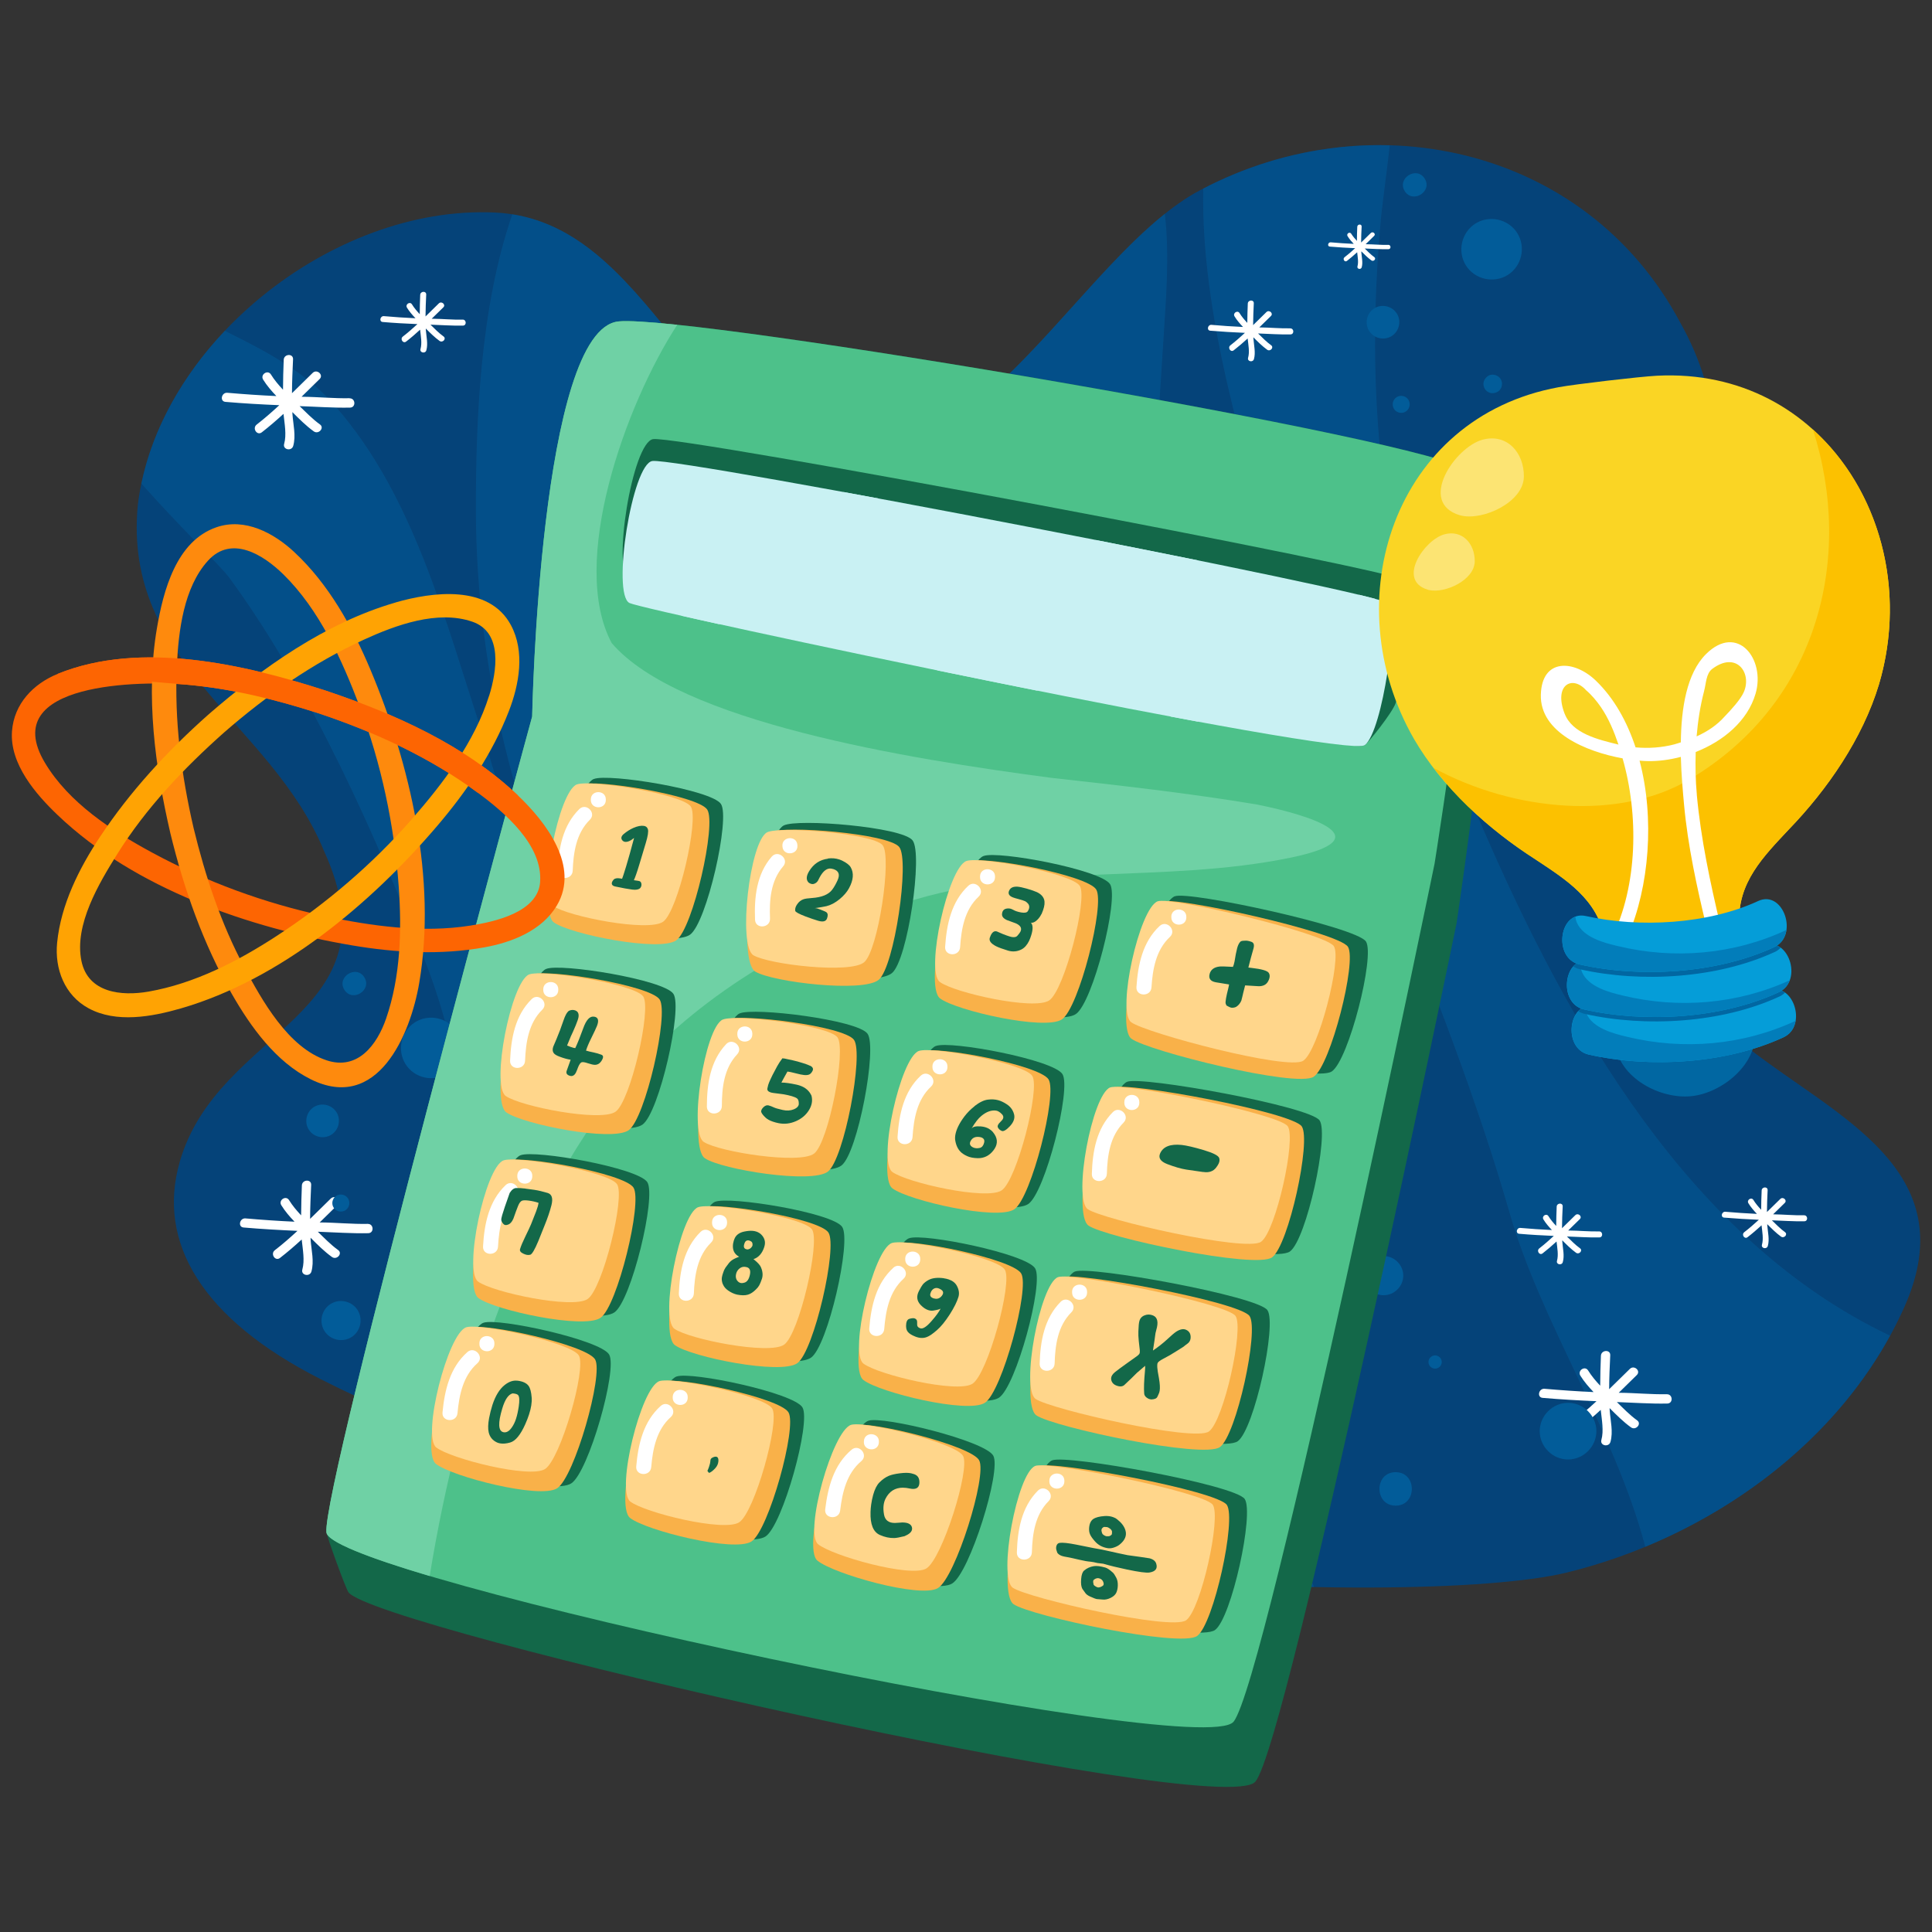 <?xml version="1.0" encoding="UTF-8"?><svg xmlns="http://www.w3.org/2000/svg" viewBox="0 0 512 512"><rect x="0" y="0" width="512" height="512" fill="#333333" stroke="none"/><g isolation="isolate"><g id="OBJECTS"><path d="M47.59,308.03c10.29-36.03,58.4-38.26,38.26-82.56-14.1-34.24-53.36-49.34-49.33-91.62,5.04-42.29,51.35-79.54,94.64-77.53,42.29,2.01,51.35,63.43,93.64,64.44,37.26,1.01,62.43-52.36,91.62-69.47,45.31-25.17,103.7-13.09,128.88,34.23,22.15,39.27,0,78.54-8.05,118.81-7.05,29.2,2.01,54.37,26.18,73.5,23.16,18.12,57.4,32.22,41.28,68.46-16.11,36.25-52.36,61.42-89.61,70.48-39.23,9.54-218.98,5.16-330.25-51.34-31.41-15.95-43.29-36.25-37.25-57.4Z" fill="#054379" stroke-width="0"/><g opacity=".5"><path d="M128.13,195.26c-10.07-30.21-18.12-63.44-39.26-87.6-7.54-8.86-18.39-14.61-29.3-19.98-11,11.64-19.01,25.64-22.09,40.47,9.97,11.26,20.4,21.22,23.2,24.82,22.15,30.2,39.27,69.47,52.36,102.7,13.09,34.23,13.09,70.48,12.08,106.72-.34,7.07-.48,13.77-.32,20.2,19.68,7.18,40.5,13.15,61.61,18.07-3.52-11.91-6.69-23.85-9.95-35.25-15.1-57.39-31.21-113.78-48.33-170.16Z" fill="#025c99" stroke-width="0"/><path d="M392.93,219.42c-23.15-53.36-32.22-100.69-27.18-159.08.34-5.09,1.6-13.05,2.53-21.83-16.66-.48-33.75,3.32-49.4,11.47-.7,33.32,11.11,70.78,18.68,96.95,17.11,59.4,45.3,114.78,62.42,174.19,8.2,29.05,27.95,58.11,36.05,88.79,26.71-11.06,50.88-30.39,64.85-55.94-53.03-25.12-85.37-82.44-107.95-134.54Z" fill="#025c99" stroke-width="0"/><path d="M306.34,233.52c-5.04-49.33-1-95.65,2.01-143.98.55-9.32,1.68-21.63.33-32.87-19.79,15.81-38.34,45.08-60.97,57.86,13.84,32.59,36.36,65.42,26.42,95.83-9.06,24.16-36.25,27.18-54.37,11.07-26.18-24.17-23.16-58.4-23.16-90.62,0-4.7.31-12.2.6-21.18-20.61-17.12-33.49-48.4-61.42-52.83-8.63,24.9-9.66,55.06-9.66,78.04,0,45.31,12.09,89.61,33.22,130.89,24.17,44.3,57.4,83.57,86.59,124.85,2.81,4.21,8.83,12.81,15.71,23.45,31.47,4.02,61.31,6.02,86.57,6.54-9.31-21.14-15.63-45.1-20.73-64.22-11.07-40.28-16.11-81.55-21.15-122.84Z" fill="#025c99" stroke-width="0"/></g><path d="M97.48,324.34c-4.16.09-8.36-.35-12.52-.38-.08,0-.16,0-.24,0,1.61-1.58,3.21-3.15,4.79-4.7,1.14-1.11-.71-2.74-1.85-1.63-1.82,1.77-3.64,3.58-5.48,5.38.01-3.01.15-6.02.28-9,.08-1.59-2.38-1.45-2.46.12-.12,2.65-.17,5.3-.2,7.95-1.19-1.26-2.3-2.59-3.2-4.04-.84-1.35-2.89.01-2.05,1.36.97,1.57,2.19,3,3.5,4.36-4.34-.19-8.7-.5-12.98-.87-1.57-.14-2.1,2.27-.52,2.41,4.73.41,9.51.68,14.28.89-1.95,1.8-3.93,3.54-6,5.13-1.25.97.11,3.03,1.37,2.05,1.97-1.53,3.88-3.17,5.75-4.89.28,2.65.85,5.54.17,7.96-.43,1.53,1.98,2.04,2.41.52.75-2.66,0-5.61-.21-8.3-.01-.22-.01-.44-.02-.65,1.79,1.8,3.63,3.64,5.66,5.1,1.28.92,2.93-.92,1.64-1.84-1.94-1.39-3.66-3.18-5.38-4.85,4.43.15,8.96.49,13.38.39,1.59-.04,1.46-2.5-.12-2.46Z" fill="#fff" stroke-width="0"/><path d="M441.74,369.48c-4.16.09-8.36-.35-12.52-.38-.08,0-.16,0-.24,0,1.61-1.57,3.21-3.15,4.79-4.7,1.14-1.11-.71-2.74-1.84-1.63-1.82,1.76-3.64,3.58-5.49,5.38.01-3.01.15-6.02.29-8.99.08-1.59-2.39-1.45-2.47.12-.12,2.65-.17,5.3-.19,7.95-1.19-1.27-2.31-2.6-3.2-4.04-.84-1.35-2.89.01-2.06,1.37.97,1.56,2.2,2.99,3.5,4.35-4.34-.19-8.7-.5-12.98-.87-1.56-.14-2.1,2.27-.52,2.41,4.73.41,9.51.68,14.28.88-1.95,1.8-3.94,3.54-6,5.14-1.25.97.11,3.03,1.37,2.05,1.97-1.53,3.88-3.17,5.75-4.89.28,2.65.85,5.54.17,7.96-.43,1.54,1.97,2.04,2.41.52.75-2.66,0-5.61-.2-8.3-.01-.21-.01-.44-.03-.65,1.79,1.79,3.63,3.64,5.66,5.1,1.28.92,2.93-.92,1.64-1.85-1.94-1.39-3.66-3.18-5.37-4.85,4.43.15,8.95.49,13.38.39,1.59-.04,1.46-2.5-.13-2.46Z" fill="#fff" stroke-width="0"/><path d="M341.93,87.01c-2.68.06-5.38-.22-8.06-.24-.05,0-.1,0-.15,0,1.04-1.01,2.06-2.03,3.09-3.02.73-.71-.46-1.76-1.19-1.05-1.17,1.14-2.34,2.31-3.53,3.46,0-1.93.1-3.88.18-5.79.05-1.02-1.54-.94-1.59.08-.08,1.71-.11,3.41-.13,5.12-.77-.82-1.49-1.67-2.06-2.6-.54-.87-1.86.01-1.32.88.62,1.01,1.41,1.93,2.25,2.8-2.8-.12-5.6-.32-8.36-.56-1-.09-1.35,1.47-.33,1.55,3.04.26,6.12.44,9.19.57-1.26,1.16-2.53,2.28-3.86,3.31-.8.62.07,1.95.88,1.32,1.27-.98,2.5-2.04,3.7-3.14.19,1.71.56,3.57.12,5.12-.28.99,1.27,1.31,1.55.34.48-1.71,0-3.61-.13-5.35,0-.14,0-.28-.02-.42,1.15,1.16,2.34,2.34,3.65,3.29.82.59,1.88-.59,1.05-1.19-1.25-.89-2.36-2.05-3.46-3.12,2.85.1,5.76.32,8.61.25,1.02-.02.95-1.61-.08-1.59Z" fill="#fff" stroke-width="0"/><path d="M367.91,64.9c-1.96.04-3.93-.16-5.89-.18h-.11c.75-.74,1.51-1.48,2.25-2.21.54-.52-.34-1.29-.87-.77-.85.83-1.71,1.68-2.58,2.53,0-1.41.07-2.83.14-4.23.03-.75-1.12-.69-1.16.06-.06,1.25-.09,2.49-.09,3.74-.56-.6-1.09-1.22-1.51-1.9-.4-.64-1.36,0-.97.64.45.74,1.03,1.41,1.64,2.05-2.04-.09-4.09-.23-6.1-.41-.74-.07-.99,1.07-.24,1.13,2.23.2,4.47.32,6.71.42-.91.85-1.85,1.66-2.82,2.41-.58.45.05,1.42.64.97.93-.72,1.82-1.49,2.71-2.3.13,1.25.4,2.6.08,3.74-.2.72.93.96,1.13.24.35-1.25,0-2.64-.1-3.91,0-.1,0-.21,0-.31.84.84,1.7,1.71,2.66,2.4.6.43,1.38-.43.77-.87-.91-.65-1.72-1.49-2.53-2.28,2.08.07,4.21.23,6.29.18.75-.01.69-1.18-.06-1.16Z" fill="#fff" stroke-width="0"/><path d="M478.1,322.06c-2.67.06-5.38-.22-8.06-.25-.05,0-.1,0-.15,0,1.03-1.01,2.06-2.03,3.09-3.02.73-.72-.46-1.77-1.19-1.05-1.16,1.13-2.34,2.31-3.53,3.46,0-1.93.1-3.88.18-5.79.05-1.03-1.54-.93-1.58.07-.08,1.71-.12,3.41-.13,5.12-.77-.81-1.49-1.67-2.06-2.6-.54-.87-1.86,0-1.32.88.62,1.01,1.41,1.93,2.25,2.81-2.8-.13-5.6-.32-8.35-.56-1.01-.09-1.36,1.47-.33,1.55,3.04.26,6.12.43,9.19.57-1.26,1.16-2.54,2.27-3.87,3.3-.8.62.07,1.95.88,1.32,1.27-.98,2.5-2.04,3.71-3.15.18,1.71.55,3.57.11,5.13-.28.99,1.27,1.32,1.55.34.49-1.71,0-3.61-.13-5.35,0-.14,0-.28-.02-.42,1.15,1.15,2.34,2.35,3.64,3.29.83.59,1.89-.59,1.05-1.19-1.25-.9-2.35-2.05-3.46-3.12,2.85.09,5.76.31,8.61.25,1.02-.02.94-1.61-.08-1.58Z" fill="#fff" stroke-width="0"/><path d="M122.61,84.71c-2.67.06-5.38-.22-8.06-.24-.05,0-.1,0-.15,0,1.04-1.01,2.07-2.03,3.09-3.02.73-.71-.46-1.76-1.19-1.05-1.17,1.13-2.35,2.3-3.53,3.46,0-1.94.1-3.88.18-5.79.05-1.03-1.54-.94-1.59.07-.08,1.71-.11,3.41-.12,5.12-.77-.82-1.49-1.67-2.06-2.6-.54-.87-1.86,0-1.32.88.62,1.01,1.41,1.93,2.25,2.8-2.8-.12-5.6-.32-8.36-.56-1.01-.09-1.35,1.47-.33,1.55,3.05.27,6.12.43,9.2.56-1.26,1.16-2.53,2.28-3.87,3.31-.8.63.07,1.95.88,1.32,1.27-.98,2.5-2.04,3.7-3.15.19,1.71.55,3.57.11,5.12-.28.99,1.28,1.32,1.55.34.48-1.72,0-3.61-.13-5.35,0-.14,0-.28-.02-.42,1.15,1.16,2.34,2.34,3.65,3.29.83.59,1.89-.59,1.05-1.19-1.24-.89-2.36-2.04-3.46-3.12,2.85.09,5.76.31,8.61.25,1.02-.02.94-1.61-.08-1.59Z" fill="#fff" stroke-width="0"/><path d="M423.8,326.34c-2.67.06-5.38-.22-8.07-.24-.05,0-.1,0-.15,0,1.03-1.01,2.07-2.03,3.09-3.02.74-.72-.45-1.76-1.19-1.05-1.17,1.13-2.34,2.3-3.53,3.46,0-1.93.09-3.88.18-5.79.04-1.03-1.54-.94-1.59.07-.08,1.7-.11,3.41-.13,5.12-.77-.82-1.48-1.67-2.06-2.6-.54-.87-1.86,0-1.32.88.62,1.01,1.41,1.93,2.25,2.8-2.8-.12-5.6-.32-8.36-.56-1.01-.09-1.35,1.46-.33,1.55,3.05.27,6.12.43,9.19.57-1.25,1.16-2.53,2.28-3.86,3.31-.8.62.07,1.96.88,1.32,1.27-.99,2.5-2.04,3.7-3.15.19,1.71.55,3.57.12,5.12-.28.99,1.27,1.32,1.54.34.49-1.72,0-3.61-.13-5.35,0-.14,0-.28-.01-.42,1.15,1.16,2.34,2.34,3.64,3.29.83.59,1.89-.59,1.05-1.19-1.25-.9-2.36-2.05-3.46-3.12,2.85.09,5.77.31,8.61.25,1.02-.02.95-1.61-.08-1.59Z" fill="#fff" stroke-width="0"/><path d="M92.67,105.53c-4.16.09-8.35-.35-12.52-.38-.08,0-.15,0-.24,0,1.61-1.57,3.21-3.15,4.79-4.7,1.14-1.11-.71-2.74-1.84-1.63-1.82,1.76-3.64,3.58-5.48,5.38,0-3.01.15-6.02.28-8.99.07-1.59-2.39-1.45-2.47.12-.12,2.65-.17,5.29-.19,7.95-1.19-1.27-2.31-2.6-3.2-4.04-.84-1.35-2.9.01-2.06,1.37.97,1.56,2.2,2.99,3.5,4.35-4.34-.19-8.7-.5-12.98-.87-1.56-.14-2.1,2.27-.52,2.41,4.73.41,9.51.68,14.28.88-1.95,1.8-3.94,3.54-6,5.14-1.25.97.1,3.03,1.36,2.05,1.97-1.53,3.88-3.18,5.75-4.89.28,2.65.85,5.54.17,7.96-.43,1.53,1.98,2.04,2.41.52.75-2.66,0-5.61-.2-8.3-.01-.21-.01-.44-.03-.65,1.79,1.79,3.63,3.64,5.66,5.1,1.28.92,2.94-.92,1.64-1.84-1.94-1.39-3.66-3.18-5.38-4.84,4.43.14,8.95.49,13.37.39,1.6-.03,1.47-2.5-.12-2.46Z" fill="#fff" stroke-width="0"/><path d="M292.9,385.37c-4.03,0-4.03,6.24,0,6.24s4.03-6.24,0-6.24Z" fill="#025c99" stroke-width="0"/><path d="M318.18,388.64c-4.39,0-8.05,3.66-8.05,8.05s3.66,8.04,8.05,8.04,8.04-3.66,8.04-8.04-3.66-8.05-8.04-8.05Z" fill="#025c99" stroke-width="0"/><path d="M319.25,366.37c2.37,0,4.34-1.97,4.34-4.34s-1.97-4.33-4.34-4.33-4.34,1.97-4.34,4.33,1.97,4.34,4.34,4.34Z" fill="#025c99" stroke-width="0"/><path d="M340.27,352.29c-1.24,0-2.26,1.03-2.26,2.26s1.02,2.27,2.26,2.27,2.26-1.03,2.26-2.27-1.03-2.26-2.26-2.26Z" fill="#025c99" stroke-width="0"/><path d="M349.23,375.59c-1.02-.28-2.24.16-2.75,1.11-.41.79-.53,1.72-.03,2.51,0,0,0,0,0,.02.58.93,1.68,1.42,2.76,1.12,1.01-.28,1.85-1.28,1.8-2.36v-.06c-.06-1.09-.7-2.04-1.79-2.34Z" fill="#025c99" stroke-width="0"/><path d="M369.86,390.14c-5.72,0-5.72,8.87,0,8.87s5.72-8.87,0-8.87Z" fill="#025c99" stroke-width="0"/><path d="M380.32,359.19c-.96,0-1.76.8-1.76,1.76s.8,1.75,1.76,1.75,1.76-.8,1.76-1.75-.8-1.76-1.76-1.76Z" fill="#025c99" stroke-width="0"/><path d="M415.55,371.76c-4.09,0-7.51,3.42-7.51,7.51s3.41,7.51,7.51,7.51,7.51-3.42,7.51-7.51-3.41-7.51-7.51-7.51Z" fill="#025c99" stroke-width="0"/><path d="M371.88,338.05c0-2.83-2.37-5.19-5.2-5.19s-5.19,2.37-5.19,5.19,2.37,5.2,5.19,5.2,5.2-2.36,5.2-5.2Z" fill="#025c99" stroke-width="0"/><path d="M372.27,50.65c-2.13-3.41,3.15-6.73,5.29-3.32,2.14,3.41-3.15,6.73-5.29,3.32Z" fill="#025c99" stroke-width="0"/><path d="M388.47,70.33c-2.33-3.71-1.17-8.76,2.54-11.09,3.72-2.33,8.76-1.18,11.09,2.54,2.33,3.72,1.18,8.76-2.53,11.09-3.72,2.33-8.77,1.18-11.1-2.54Z" fill="#025c99" stroke-width="0"/><path d="M370.18,83.08c1.26,2.01.63,4.72-1.37,5.98-2,1.26-4.72.63-5.98-1.37-1.26-2-.63-4.72,1.37-5.97,2-1.26,4.72-.63,5.97,1.37Z" fill="#025c99" stroke-width="0"/><path d="M369.42,108.36c-.66-1.05-.33-2.46.71-3.12,1.04-.65,2.46-.33,3.11.71.66,1.05.34,2.46-.71,3.12-1.04.66-2.47.33-3.12-.71Z" fill="#025c99" stroke-width="0"/><path d="M393.92,103.57c-.77-.71-1.06-1.98-.51-2.92.44-.77,1.17-1.36,2.1-1.36h.02c1.11,0,2.1.67,2.42,1.75.3,1-.1,2.24-1.04,2.77-.02,0-.03.02-.05.03-.95.53-2.1.49-2.93-.27Z" fill="#025c99" stroke-width="0"/><path d="M417.21,113.32c-3.04-4.85,4.47-9.56,7.51-4.72,3.04,4.85-4.48,9.56-7.51,4.72Z" fill="#025c99" stroke-width="0"/><path d="M396.55,138.63c-.51-.81-.26-1.91.56-2.42.81-.51,1.91-.26,2.42.56.51.81.26,1.92-.56,2.42-.81.51-1.91.25-2.42-.56Z" fill="#025c99" stroke-width="0"/><path d="M425.92,161.79c-2.17-3.47-1.09-8.17,2.37-10.35,3.47-2.17,8.18-1.1,10.35,2.37,2.18,3.47,1.09,8.18-2.37,10.35-3.47,2.17-8.17,1.1-10.35-2.37Z" fill="#025c99" stroke-width="0"/><path d="M374.15,142.7c-2.4,1.5-5.66.76-7.17-1.64-1.5-2.4-.76-5.66,1.64-7.16,2.4-1.51,5.66-.76,7.16,1.64,1.5,2.4.76,5.66-1.64,7.16Z" fill="#025c99" stroke-width="0"/><path d="M91.26,262.31c-2.13-3.41,3.15-6.73,5.29-3.32,2.14,3.41-3.15,6.73-5.29,3.32Z" fill="#025c99" stroke-width="0"/><path d="M107.46,281.99c-2.33-3.72-1.17-8.76,2.54-11.09,3.71-2.33,8.76-1.18,11.08,2.54,2.33,3.72,1.18,8.76-2.53,11.09-3.72,2.33-8.77,1.18-11.09-2.54Z" fill="#025c99" stroke-width="0"/><path d="M89.17,294.74c1.26,2.01.63,4.72-1.37,5.98-2.01,1.26-4.72.63-5.98-1.37-1.26-2-.63-4.72,1.37-5.98,2-1.25,4.72-.63,5.97,1.37Z" fill="#025c99" stroke-width="0"/><path d="M88.41,320.02c-.66-1.04-.33-2.46.71-3.12,1.05-.66,2.46-.33,3.12.72.66,1.04.33,2.46-.71,3.12-1.04.65-2.46.33-3.12-.72Z" fill="#025c99" stroke-width="0"/><path d="M112.91,315.23c-.77-.71-1.06-1.98-.52-2.92.44-.77,1.17-1.36,2.1-1.36h.02c1.1,0,2.1.67,2.42,1.74.3,1-.11,2.24-1.04,2.77-.02,0-.03.02-.05.03-.95.53-2.1.49-2.93-.27Z" fill="#025c99" stroke-width="0"/><path d="M136.19,324.98c-3.04-4.84,4.48-9.56,7.51-4.71,3.04,4.84-4.48,9.56-7.51,4.71Z" fill="#025c99" stroke-width="0"/><path d="M115.54,350.29c-.51-.81-.26-1.91.55-2.42.81-.51,1.92-.26,2.42.56.51.81.26,1.91-.55,2.42-.81.51-1.92.26-2.42-.56Z" fill="#025c99" stroke-width="0"/><path d="M144.91,373.45c-2.17-3.46-1.1-8.17,2.37-10.35,3.47-2.17,8.18-1.1,10.35,2.37,2.17,3.47,1.09,8.17-2.38,10.35-3.47,2.17-8.17,1.1-10.35-2.37Z" fill="#025c99" stroke-width="0"/><path d="M93.14,354.36c-2.4,1.5-5.66.76-7.16-1.64-1.51-2.4-.76-5.66,1.64-7.16,2.4-1.51,5.66-.76,7.16,1.64,1.5,2.4.76,5.66-1.64,7.16Z" fill="#025c99" stroke-width="0"/><path d="M394.95,140.66c-.55-2.77-4.42-14.57-5.81-15.86-8.68-8.05-205.51-41.48-225.18-39.63-20.93,1.98-22.92,104.7-22.92,104.7,0,0-55.76,204.45-54.52,216.22.13,1.24,5.09,14.87,5.81,15.86,6.99,9.56,231.7,60.72,240.38,50.18,8.68-10.53,53.28-227.37,53.28-227.37,0,0,12.81-84.72,8.97-104.11Z" fill="#136849" stroke-width="0"/><path d="M163.96,85.18c-20.93,1.98-22.92,104.7-22.92,104.7,0,0-55.76,204.45-54.52,216.22,1.24,11.77,231.7,60.71,240.38,50.18,8.67-10.53,53.27-227.37,53.27-227.37,0,0,15.72-97.84,8.97-104.11-8.68-8.05-205.51-41.48-225.18-39.63Z" fill="#4dc18a" stroke-width="0"/><path d="M239.38,239.36c34.23-11.07,68.47-5.03,102.69-12.08,24.17-5.03,6.04-11.07-9.06-14.09-18.12-3.02-36.25-5.03-54.37-7.05-38.26-5.04-98.76-14.89-116.54-35.73-11.35-21.27,3.6-63.14,17.37-84.33-7.57-.8-13.01-1.14-15.53-.9-20.93,1.98-22.92,104.7-22.92,104.7,0,0-55.76,204.45-54.52,216.22.26,2.49,10.83,6.66,27.37,11.56,7.98-48.9,24.98-100.6,54.02-134,19.13-21.14,45.31-36.25,71.48-44.3Z" fill="#6fd1a5" stroke-width="0"/><path d="M173.11,116.37c-5.52.69-11.13,35.4-6.22,37.64,4.91,2.23,189.93,47.27,194.84,43.44,1.01-.79,7.23-8.52,8.13-11.11,3.47-9.98,5.73-29.82,3.64-32.2-2.62-3-192.85-38.71-200.39-37.77Z" fill="#136849" stroke-width="0"/><path d="M172.9,122.17c-5.38.69-10.85,35.41-6.06,37.64,4.78,2.23,190.1,41.46,194.88,37.64,4.78-3.83,8.93-34.5,6.38-37.51-2.55-3-187.86-38.71-195.2-37.77Z" fill="#c9f1f3" stroke-width="0"/><g mix-blend-mode="multiply"><path d="M223.6,130.4c-14.85,10.17-29.25,21.17-43.08,32.77,2.97.67,6.35,1.42,10.08,2.25,13.75-11.6,27.66-22.98,42.12-33.33-3.11-.58-6.15-1.14-9.11-1.68Z" fill="#c9f1f3" stroke-width="0"/><path d="M310.23,189.9c2.46.46,4.86.91,7.21,1.34,15.28-11.42,30.52-22.91,46.99-32.55-1.16-.31-2.61-.67-4.26-1.07-16.84,10.4-33.9,20.61-49.94,32.27Z" fill="#c9f1f3" stroke-width="0"/><path d="M290.37,143.1c-14.47,10.9-28.56,22.47-41.99,34.56,8.76,1.8,17.69,3.62,26.5,5.38,13.36-12.74,27.38-24.86,42.73-34.5-8.57-1.74-17.77-3.57-27.24-5.43Z" fill="#c9f1f3" stroke-width="0"/></g><path d="M157.36,206.44c-5.35,2.21-11.34,33.38-6.93,36.53,4.41,3.15,28.02,7.88,32.44,4.73,4.41-3.15,10.71-30.86,8.19-34.64-2.52-3.78-29.9-8.18-33.7-6.61Z" fill="#136849" stroke-width="0"/><path d="M153.72,207.93c-5.35,2.2-11.34,33.38-6.93,36.53,4.41,3.15,28.03,7.87,32.44,4.73,4.41-3.15,10.71-30.87,8.19-34.65-2.52-3.78-29.9-8.18-33.7-6.61Z" fill="#f9b149" stroke-width="0"/><path d="M152.84,207.89c-4.8,1.94-10.17,29.43-6.21,32.22,3.95,2.78,25.14,6.94,29.09,4.17,3.95-2.78,9.61-27.22,7.34-30.55-2.26-3.34-26.82-7.21-30.22-5.83Z" fill="#ffd68b" stroke-width="0"/><path d="M153.51,214.43c-4.38,4.32-5.48,10.39-5.72,16.32-.1,2.57,3.88,2.56,3.98,0,.19-4.86.94-9.95,4.55-13.51,1.83-1.8-.98-4.61-2.81-2.81h0Z" fill="#fff" stroke-width="0"/><path d="M156.58,211.85v.16c0,2.57,3.97,2.57,3.97,0v-.16c0-2.57-3.97-2.57-3.97,0h0Z" fill="#fff" stroke-width="0"/><path d="M207.71,218.75c-5.16,2.62-8.67,34.18-4.03,36.97,4.64,2.79,28.56,5.64,32.71,2.15,4.15-3.49,8.25-31.61,5.44-35.18-2.81-3.57-30.45-5.8-34.12-3.94Z" fill="#136849" stroke-width="0"/><path d="M204.2,220.52c-5.17,2.62-8.68,34.17-4.03,36.97,4.65,2.79,28.56,5.64,32.71,2.16,4.15-3.49,8.24-31.61,5.43-35.18-2.81-3.57-30.45-5.8-34.11-3.94Z" fill="#f9b149" stroke-width="0"/><path d="M203.32,220.55c-4.63,2.32-7.82,30.15-3.65,32.61,4.16,2.45,25.61,4.94,29.32,1.86,3.73-3.08,7.43-27.89,4.92-31.03-2.52-3.15-27.3-5.07-30.59-3.43Z" fill="#ffd68b" stroke-width="0"/><path d="M204.51,227.02c-4.03,4.65-4.65,10.79-4.42,16.72.11,2.56,4.07,2.24,3.97-.31-.19-4.86.15-9.99,3.48-13.83,1.68-1.94-1.35-4.52-3.02-2.58h0Z" fill="#fff" stroke-width="0"/><path d="M207.35,224.21c0,.05,0,.11.01.16.2,2.56,4.17,2.24,3.96-.31,0-.06,0-.11-.01-.17-.2-2.55-4.16-2.24-3.96.32h0Z" fill="#fff" stroke-width="0"/><path d="M260.65,226.85c-5.41,2.07-12.18,33.09-7.85,36.35,4.33,3.26,27.82,8.58,32.31,5.54,4.49-3.04,11.49-30.58,9.07-34.42-2.43-3.84-29.69-8.94-33.52-7.47Z" fill="#136849" stroke-width="0"/><path d="M256.97,228.24c-5.41,2.07-12.18,33.09-7.85,36.35,4.33,3.26,27.82,8.58,32.31,5.55,4.49-3.04,11.49-30.58,9.07-34.43-2.43-3.84-29.69-8.93-33.52-7.47Z" fill="#f9b149" stroke-width="0"/><path d="M256.09,228.18c-4.85,1.82-10.91,29.17-7.03,32.05,3.88,2.87,24.95,7.58,28.98,4.9,4.03-2.68,10.29-26.97,8.12-30.36-2.18-3.39-26.63-7.88-30.07-6.59Z" fill="#ffd68b" stroke-width="0"/><path d="M256.6,234.75c-4.49,4.2-5.74,10.25-6.13,16.17-.17,2.56,3.8,2.65,3.97.1.31-4.85,1.19-9.92,4.9-13.39,1.87-1.75-.87-4.63-2.74-2.88h0Z" fill="#fff" stroke-width="0"/><path d="M259.72,232.24v.16c-.07,2.57,3.91,2.66,3.97.1,0-.06,0-.11,0-.17.07-2.56-3.91-2.66-3.97-.1h0Z" fill="#fff" stroke-width="0"/><path d="M311.35,237.51c-5.41,2.07-12.18,33.08-7.85,36.35,4.33,3.26,44.95,13.11,49.44,10.08,4.48-3.04,11.48-30.58,9.06-34.42-2.42-3.84-46.81-13.47-50.65-12Z" fill="#136849" stroke-width="0"/><path d="M307.67,238.91c-5.41,2.07-12.18,33.09-7.85,36.35,4.33,3.26,43.85,13.12,48.33,10.08,4.49-3.04,11.49-30.59,9.07-34.43-2.42-3.84-45.71-13.47-49.55-12Z" fill="#f9b149" stroke-width="0"/><path d="M306.8,238.85c-4.85,1.82-10.92,29.17-7.03,32.05,3.88,2.87,41.58,12.88,45.6,10.21,4.03-2.68,10.29-26.97,8.12-30.36-2.17-3.39-43.25-13.19-46.68-11.9Z" fill="#ffd68b" stroke-width="0"/><path d="M307.3,245.41c-4.49,4.2-5.74,10.25-6.13,16.17-.16,2.56,3.81,2.65,3.98.1.31-4.85,1.19-9.92,4.89-13.39,1.88-1.75-.86-4.63-2.74-2.88h0Z" fill="#fff" stroke-width="0"/><path d="M310.42,242.9v.17c-.06,2.56,3.91,2.66,3.97.1,0-.06,0-.11,0-.16.06-2.56-3.92-2.67-3.98-.1h0Z" fill="#fff" stroke-width="0"/><path d="M298.69,286.69c-5.33,2.25-11.03,33.49-6.59,36.59,4.44,3.11,45.37,11.56,49.75,8.37,4.38-3.19,10.42-30.96,7.86-34.72-2.55-3.76-47.25-11.84-51.03-10.24Z" fill="#136849" stroke-width="0"/><path d="M295.06,288.21c-5.33,2.25-11.03,33.48-6.59,36.59,4.44,3.11,44.27,11.6,48.65,8.41,4.38-3.19,10.42-30.96,7.86-34.71-2.55-3.76-46.15-11.89-49.93-10.29Z" fill="#f9b149" stroke-width="0"/><path d="M294.19,288.18c-4.79,1.99-9.9,29.53-5.92,32.27,3.98,2.74,42,11.44,45.93,8.63,3.93-2.81,9.36-27.3,7.07-30.61-2.29-3.31-43.68-11.69-47.07-10.28Z" fill="#ffd68b" stroke-width="0"/><path d="M294.92,294.72c-4.34,4.36-5.39,10.44-5.57,16.37-.08,2.56,3.9,2.52,3.98-.04.14-4.87.85-9.96,4.43-13.55,1.81-1.82-1.03-4.6-2.84-2.78h0Z" fill="#fff" stroke-width="0"/><path d="M297.96,292.1c0,.05,0,.11,0,.17.02,2.56,4,2.52,3.97-.04,0-.06,0-.11,0-.17-.02-2.56-4-2.53-3.97.04h0Z" fill="#fff" stroke-width="0"/><path d="M284.86,336.97c-5.34,2.25-11.03,33.49-6.59,36.6,4.44,3.11,45.37,11.56,49.75,8.37,4.37-3.2,10.42-30.96,7.87-34.72-2.56-3.76-47.25-11.85-51.03-10.25Z" fill="#136849" stroke-width="0"/><path d="M281.23,338.49c-5.33,2.25-11.03,33.49-6.59,36.59,4.44,3.11,44.27,11.6,48.65,8.41,4.38-3.19,10.42-30.96,7.86-34.72-2.55-3.76-46.15-11.89-49.93-10.29Z" fill="#f9b149" stroke-width="0"/><path d="M280.35,338.46c-4.78,1.99-9.89,29.53-5.91,32.27,3.97,2.74,41.99,11.44,45.93,8.63,3.93-2.82,9.35-27.31,7.06-30.62-2.28-3.31-43.68-11.69-47.07-10.28Z" fill="#ffd68b" stroke-width="0"/><path d="M281.08,345c-4.34,4.36-5.38,10.44-5.56,16.37-.08,2.56,3.9,2.52,3.97-.04.14-4.87.84-9.96,4.43-13.55,1.81-1.82-1.02-4.6-2.84-2.79h0Z" fill="#fff" stroke-width="0"/><path d="M284.12,342.38c0,.06,0,.11,0,.17.02,2.57,3.99,2.53,3.97-.04v-.17c-.02-2.56-4-2.52-3.98.04h0Z" fill="#fff" stroke-width="0"/><path d="M278.82,387.01c-5.33,2.25-11.03,33.48-6.58,36.59,4.44,3.11,45.37,11.56,49.75,8.37,4.38-3.19,10.42-30.96,7.87-34.72-2.55-3.76-47.25-11.84-51.03-10.24Z" fill="#136849" stroke-width="0"/><path d="M275.2,388.54c-5.34,2.25-11.03,33.48-6.59,36.59,4.44,3.11,44.27,11.6,48.66,8.41,4.38-3.19,10.42-30.96,7.86-34.72-2.55-3.76-46.15-11.89-49.93-10.28Z" fill="#f9b149" stroke-width="0"/><path d="M274.32,388.5c-4.78,1.98-9.9,29.53-5.92,32.27,3.98,2.74,42,11.43,45.93,8.62,3.93-2.81,9.36-27.31,7.06-30.62-2.29-3.31-43.68-11.69-47.07-10.28Z" fill="#ffd68b" stroke-width="0"/><path d="M275.05,395.04c-4.34,4.36-5.39,10.44-5.57,16.37-.08,2.56,3.91,2.52,3.98-.04.14-4.87.85-9.96,4.43-13.55,1.82-1.82-1.03-4.6-2.84-2.78h0Z" fill="#fff" stroke-width="0"/><path d="M278.09,392.43c0,.05,0,.11,0,.16.02,2.57,4,2.53,3.98-.03,0-.06,0-.11,0-.16-.03-2.56-4-2.52-3.98.04h0Z" fill="#fff" stroke-width="0"/><path d="M144.75,256.77c-5.35,2.2-11.34,33.38-6.92,36.53,4.41,3.15,28.02,7.87,32.44,4.73,4.41-3.15,10.71-30.87,8.19-34.65-2.52-3.78-29.9-8.18-33.7-6.61Z" fill="#136849" stroke-width="0"/><path d="M141.1,258.26c-5.35,2.2-11.33,33.38-6.92,36.53,4.41,3.15,28.03,7.87,32.44,4.72,4.41-3.15,10.71-30.86,8.19-34.64-2.52-3.78-29.9-8.18-33.71-6.61Z" fill="#f9b149" stroke-width="0"/><path d="M140.23,258.23c-4.8,1.94-10.17,29.44-6.21,32.22,3.96,2.78,25.14,6.94,29.1,4.17,3.95-2.78,9.6-27.21,7.34-30.55-2.26-3.33-26.82-7.21-30.23-5.83Z" fill="#ffd68b" stroke-width="0"/><path d="M140.9,264.77c-4.39,4.32-5.48,10.39-5.72,16.32-.1,2.57,3.88,2.56,3.97,0,.2-4.86.94-9.95,4.56-13.51,1.83-1.8-.99-4.61-2.81-2.81h0Z" fill="#fff" stroke-width="0"/><path d="M143.97,262.18v.17c0,2.56,3.98,2.56,3.98,0v-.17c0-2.57-3.98-2.57-3.98,0h0Z" fill="#fff" stroke-width="0"/><path d="M195.98,268.58c-5.27,2.4-10.09,33.78-5.56,36.77,4.52,2.98,28.3,6.83,32.59,3.51,4.29-3.31,9.55-31.24,6.89-34.92-2.66-3.68-30.18-7.06-33.92-5.36Z" fill="#136849" stroke-width="0"/><path d="M192.39,270.21c-5.27,2.4-10.09,33.78-5.57,36.76,4.52,2.99,28.31,6.83,32.59,3.51,4.29-3.31,9.56-31.24,6.9-34.92-2.66-3.68-30.19-7.06-33.92-5.35Z" fill="#f9b149" stroke-width="0"/><path d="M191.52,270.2c-4.73,2.12-9.07,29.79-5.01,32.43,4.06,2.63,25.38,6,29.23,3.08,3.85-2.93,8.59-27.55,6.2-30.8-2.38-3.25-27.07-6.21-30.42-4.7Z" fill="#ffd68b" stroke-width="0"/><path d="M192.43,276.72c-4.22,4.48-5.09,10.59-5.1,16.52,0,2.57,3.96,2.41,3.97-.15.01-4.86.57-9.97,4.05-13.67,1.76-1.87-1.15-4.57-2.92-2.71h0Z" fill="#fff" stroke-width="0"/><path d="M195.4,274.02c0,.06,0,.11,0,.16.1,2.57,4.06,2.42,3.97-.15,0-.05,0-.11,0-.17-.1-2.56-4.07-2.41-3.97.15h0Z" fill="#fff" stroke-width="0"/><path d="M248.03,277.18c-5.41,2.07-12.18,33.08-7.85,36.35,4.33,3.26,27.82,8.58,32.31,5.55,4.49-3.04,11.49-30.58,9.07-34.43-2.42-3.84-29.69-8.93-33.52-7.46Z" fill="#136849" stroke-width="0"/><path d="M244.35,278.58c-5.41,2.07-12.18,33.08-7.85,36.35,4.33,3.26,27.82,8.59,32.31,5.54,4.49-3.04,11.48-30.58,9.07-34.42-2.43-3.85-29.69-8.93-33.52-7.47Z" fill="#f9b149" stroke-width="0"/><path d="M243.48,278.52c-4.85,1.82-10.91,29.17-7.02,32.05,3.88,2.87,24.95,7.57,28.98,4.9,4.03-2.67,10.29-26.96,8.12-30.35-2.17-3.39-26.62-7.89-30.07-6.6Z" fill="#ffd68b" stroke-width="0"/><path d="M243.99,285.08c-4.49,4.21-5.74,10.25-6.13,16.17-.17,2.56,3.81,2.66,3.97.1.32-4.86,1.19-9.92,4.9-13.39,1.88-1.75-.86-4.64-2.74-2.88h0Z" fill="#fff" stroke-width="0"/><path d="M247.11,282.57v.17c-.07,2.57,3.91,2.66,3.97.1,0-.06,0-.11,0-.16.06-2.56-3.91-2.66-3.98-.1h0Z" fill="#fff" stroke-width="0"/><path d="M137.95,306.15c-5.39,2.12-11.85,33.2-7.49,36.42,4.36,3.22,27.9,8.31,32.36,5.23,4.46-3.08,11.18-30.7,8.72-34.52-2.46-3.81-29.77-8.64-33.59-7.13Z" fill="#136849" stroke-width="0"/><path d="M134.29,307.58c-5.39,2.12-11.85,33.21-7.49,36.43,4.36,3.22,27.9,8.31,32.36,5.22,4.45-3.08,11.18-30.69,8.72-34.51-2.47-3.82-29.78-8.64-33.6-7.14Z" fill="#f9b149" stroke-width="0"/><path d="M133.41,307.53c-4.83,1.87-10.62,29.28-6.71,32.11,3.91,2.84,25.02,7.33,29.02,4.62,4-2.72,10.02-27.06,7.81-30.43-2.21-3.37-26.71-7.63-30.13-6.3Z" fill="#ffd68b" stroke-width="0"/><path d="M133.98,314.09c-4.45,4.25-5.64,10.31-5.97,16.23-.14,2.56,3.83,2.62,3.97.06.27-4.86,1.09-9.93,4.77-13.44,1.86-1.77-.91-4.63-2.77-2.86h0Z" fill="#fff" stroke-width="0"/><path d="M137.09,311.55v.17c-.04,2.57,3.93,2.63,3.97.06v-.16c.04-2.57-3.93-2.63-3.97-.06h0Z" fill="#fff" stroke-width="0"/><path d="M189.49,318.49c-5.35,2.2-11.37,33.37-6.97,36.52,4.4,3.15,28.02,7.91,32.43,4.77,4.42-3.14,10.76-30.85,8.24-34.63-2.52-3.78-29.9-8.22-33.7-6.66Z" fill="#136849" stroke-width="0"/><path d="M185.85,319.97c-5.35,2.2-11.38,33.37-6.98,36.52,4.4,3.16,28.02,7.91,32.43,4.77,4.41-3.14,10.75-30.85,8.24-34.63-2.51-3.78-29.89-8.22-33.69-6.66Z" fill="#f9b149" stroke-width="0"/><path d="M184.98,319.93c-4.8,1.94-10.21,29.43-6.26,32.21,3.95,2.79,25.13,6.98,29.08,4.21,3.96-2.77,9.65-27.2,7.39-30.54-2.26-3.33-26.81-7.25-30.22-5.87Z" fill="#ffd68b" stroke-width="0"/><path d="M185.64,326.48c-4.39,4.31-5.5,10.38-5.74,16.31-.11,2.56,3.87,2.56,3.98,0,.19-4.85.95-9.94,4.57-13.5,1.83-1.8-.98-4.62-2.8-2.82h0Z" fill="#fff" stroke-width="0"/><path d="M188.7,323.9v.16c0,2.57,3.97,2.57,3.98,0,0-.06,0-.11,0-.17,0-2.56-3.97-2.57-3.97,0h0Z" fill="#fff" stroke-width="0"/><path d="M240.91,328.15c-5.44,1.98-12.69,32.89-8.41,36.22,4.28,3.32,27.69,9.01,32.23,6.04,4.53-2.97,11.96-30.4,9.59-34.28-2.37-3.88-29.55-9.39-33.4-7.98Z" fill="#136849" stroke-width="0"/><path d="M237.21,329.49c-5.44,1.99-12.69,32.9-8.41,36.22,4.27,3.33,27.68,9.01,32.22,6.04,4.54-2.97,11.96-30.4,9.6-34.28-2.37-3.88-29.55-9.39-33.4-7.98Z" fill="#f9b149" stroke-width="0"/><path d="M236.34,329.42c-4.88,1.75-11.36,29-7.53,31.94,3.84,2.94,24.84,7.96,28.9,5.35,4.06-2.62,10.7-26.8,8.58-30.23-2.12-3.43-26.5-8.29-29.96-7.06Z" fill="#ffd68b" stroke-width="0"/><path d="M236.74,335.98c-4.56,4.14-5.9,10.16-6.38,16.07-.21,2.56,3.77,2.71,3.97.16.39-4.85,1.35-9.9,5.1-13.31,1.9-1.72-.8-4.65-2.7-2.93h0Z" fill="#fff" stroke-width="0"/><path d="M239.9,333.52v.16c-.11,2.56,3.87,2.73,3.97.16,0-.06,0-.11,0-.16.1-2.56-3.87-2.72-3.98-.16h0Z" fill="#fff" stroke-width="0"/><path d="M128.14,350.54c-5.46,1.91-13.13,32.73-8.89,36.11,4.22,3.38,27.56,9.38,32.13,6.47,4.57-2.91,12.36-30.24,10.05-34.15-2.31-3.91-29.42-9.78-33.29-8.43Z" fill="#136849" stroke-width="0"/><path d="M124.41,351.83c-5.47,1.91-13.13,32.72-8.89,36.11,4.23,3.38,27.56,9.38,32.13,6.47,4.58-2.91,12.36-30.24,10.06-34.15-2.31-3.91-29.42-9.79-33.3-8.43Z" fill="#f9b149" stroke-width="0"/><path d="M123.54,351.75c-4.9,1.68-11.75,28.84-7.95,31.83,3.8,2.98,24.73,8.29,28.83,5.74,4.1-2.56,11.06-26.66,8.98-30.11-2.08-3.45-26.39-8.65-29.86-7.46Z" fill="#ffd68b" stroke-width="0"/><path d="M123.86,358.32c-4.61,4.07-6.03,10.08-6.59,15.99-.24,2.55,3.73,2.76,3.97.21.45-4.84,1.47-9.88,5.27-13.24,1.93-1.7-.73-4.65-2.66-2.96h0Z" fill="#fff" stroke-width="0"/><path d="M127.05,355.9c0,.05,0,.11,0,.16-.14,2.56,3.84,2.78,3.97.22,0-.06,0-.11,0-.17.14-2.56-3.83-2.78-3.98-.21h0Z" fill="#fff" stroke-width="0"/><path d="M179.31,364.78c-5.45,1.95-12.89,32.81-8.64,36.17,4.26,3.36,27.62,9.19,32.18,6.25,4.55-2.94,12.15-30.33,9.81-34.22-2.34-3.89-29.48-9.58-33.35-8.19Z" fill="#136849" stroke-width="0"/><path d="M175.61,366.1c-5.46,1.95-12.9,32.81-8.64,36.17,4.25,3.35,27.63,9.18,32.18,6.24,4.55-2.94,12.15-30.33,9.81-34.22-2.34-3.89-29.48-9.57-33.35-8.19Z" fill="#f9b149" stroke-width="0"/><path d="M174.73,366.02c-4.89,1.71-11.54,28.93-7.72,31.89,3.82,2.96,24.79,8.12,28.86,5.53,4.08-2.59,10.88-26.73,8.77-30.17-2.1-3.44-26.45-8.46-29.92-7.25Z" fill="#ffd68b" stroke-width="0"/><path d="M175.09,372.59c-4.58,4.11-5.97,10.13-6.48,16.03-.22,2.56,3.75,2.73,3.97.19.42-4.85,1.4-9.89,5.19-13.28,1.91-1.71-.76-4.65-2.68-2.94h0Z" fill="#fff" stroke-width="0"/><path d="M178.28,370.15c0,.05,0,.11,0,.16-.12,2.56,3.85,2.75,3.97.19,0-.05,0-.11,0-.16.12-2.56-3.85-2.75-3.97-.19h0Z" fill="#fff" stroke-width="0"/><path d="M230.16,376.51c-5.51,1.77-13.95,32.38-9.8,35.86,4.14,3.49,27.32,10.08,31.95,7.29,4.65-2.79,13.13-29.92,10.92-33.89-2.22-3.97-29.16-10.53-33.07-9.27Z" fill="#136849" stroke-width="0"/><path d="M226.41,377.71c-5.51,1.77-13.95,32.38-9.8,35.86,4.14,3.49,27.31,10.08,31.95,7.29,4.65-2.79,13.13-29.92,10.92-33.88-2.21-3.97-29.16-10.53-33.07-9.27Z" fill="#f9b149" stroke-width="0"/><path d="M225.54,377.6c-4.94,1.55-12.47,28.54-8.75,31.62,3.72,3.08,24.51,8.92,28.67,6.46,4.17-2.45,11.74-26.37,9.75-29.87-1.99-3.5-26.16-9.32-29.67-8.21Z" fill="#ffd68b" stroke-width="0"/><path d="M225.69,384.18c-4.72,3.96-6.29,9.93-7,15.81-.31,2.55,3.66,2.86,3.96.32.57-4.83,1.73-9.84,5.61-13.1,1.96-1.65-.61-4.68-2.58-3.02h0Z" fill="#fff" stroke-width="0"/><path d="M228.95,381.84c0,.06,0,.11-.01.17-.2,2.55,3.76,2.87,3.97.31,0-.06,0-.11,0-.16.2-2.55-3.76-2.87-3.96-.32h0Z" fill="#fff" stroke-width="0"/><path d="M167.85,219.41c1.09-.48,2.03-.66,2.81-.54.53.08.88.38,1.04.89.18.57,0,1.8-.57,3.68l-1.71,5.69c-.61,2.04-1.1,3.42-1.44,4.14.4.05.85.12,1.35.2.36.07.57.3.64.7.07.4,0,.76-.23,1.07-.06.07-.1.12-.12.15-.4.36-1.08.48-2.04.36-1.05-.13-2.56-.4-4.53-.82-.75-.16-1.04-.54-.87-1.12.07-.22.22-.46.44-.7.33-.35.89-.45,1.68-.33.17.02.36.06.56.1.14-.31.5-1.4,1.07-3.28.6-1.98,1.3-4.49,2.11-7.54-.94.79-1.76,1.13-2.44,1.03-.29-.05-.54-.2-.73-.46-.19-.26-.25-.54-.16-.82.08-.28.29-.55.62-.82.77-.64,1.62-1.18,2.53-1.59Z" fill="#136849" stroke-width="0"/><path d="M219.39,227.51c1.1-.14,2.1-.05,3.03.26.28.09.54.2.79.32,1.14.56,1.89,1.14,2.24,1.75.87,1.53.72,3.37-.45,5.54-.55,1.02-1.39,1.99-2.5,2.91-1.18.96-2.34,1.58-3.48,1.85-.61.15-1.64.32-3.09.52.38,0,.85.12,1.4.35,1,.38,1.57.64,1.72.78.36.33.39.87.11,1.63-.28.77-1.07.97-2.35.59-1-.3-2.1-.68-3.31-1.13-1.77-.68-2.69-1.18-2.75-1.49-.07-.41.01-.85.25-1.33.07-.13.15-.27.26-.42.44-.66,1.01-1.11,1.7-1.34.43-.15,1.17-.25,2.22-.32,2.58-.18,4.36-.9,5.33-2.17.5-.65.98-1.49,1.44-2.5.7-1.52.35-2.5-1.02-2.97-.22-.07-.42-.12-.62-.15-1.13-.18-2.16.59-3.09,2.31-.25.45-.38.71-.4.79-.17.33-.42.59-.75.78-.38.21-.73.27-1.07.17-.42-.13-.71-.31-.88-.55-.51-.7-.41-1.64.31-2.82,1.17-1.93,2.83-3.04,4.99-3.31Z" fill="#136849" stroke-width="0"/><path d="M275.98,242.25c-.27.56-.63,1.07-1.09,1.52-.6.59-1.16.84-1.69.76.56.59.59,1.68.1,3.28-.17.58-.37,1.08-.57,1.51-.54,1.11-1.22,1.88-2.05,2.3-1.14.57-2.33.67-3.55.3-1.44-.44-2.49-.82-3.16-1.16-1.37-.7-1.93-1.46-1.66-2.26.08-.24.16-.45.25-.63.43-.89.98-1.24,1.64-1.02.09.03.17.07.27.12.93.42,1.68.73,2.27.93.63.22,1.1.37,1.4.42.69.11,1.17.01,1.44-.3.44-.49.72-.87.85-1.13.43-.9.03-1.62-1.19-2.18-.8-.29-1.6-.58-2.4-.88-.95-.43-1.38-.99-1.29-1.69.03-.24.08-.45.17-.63.18-.38.52-.63,1.01-.72.41-.08.83-.06,1.26.08.15.05.32.13.51.24.55.32,1.27.56,2.17.71.87.14,1.43.04,1.68-.31.09-.14.16-.27.23-.4.26-.54.25-1.05-.04-1.52-.28-.35-.56-.59-.83-.74-.33-.16-1-.38-2.03-.65-.92-.23-1.54-.46-1.84-.68-.57-.4-.7-.93-.36-1.59.35-.7,1.06-1.01,2.15-.95.56.04,1.38.21,2.45.51,1.26.37,2.16.68,2.72.94,1.02.49,1.65,1.15,1.9,1.96.22.73.13,1.66-.27,2.8-.17.48-.31.83-.42,1.07Z" fill="#136849" stroke-width="0"/><path d="M151.22,274.8l-.83,2-.11.27c.37.16.68.28.91.36.66.23,1.08.34,1.26.33.6-1.27,1.31-3.03,2.13-5.3.78-2.18,1.73-3.2,2.82-3.04,1.12.14,1.39.97.8,2.47-.23.58-.73,1.66-1.52,3.25-.69,1.39-1.14,2.48-1.38,3.28.51.16,1.19.32,2.03.49.69.14,1.37.35,2.05.6.44.18.55.54.32,1.08-.09.2-.2.42-.36.65-.44.64-1.02.96-1.72.95-.37,0-.99-.14-1.87-.43-.76-.26-1.29-.34-1.6-.25-.3.09-.62.53-.95,1.32-.13.31-.22.56-.28.74-.19.54-.41.94-.65,1.2-.35.37-.77.48-1.26.33-.79-.24-1.06-.7-.82-1.36l1.04-2.9c-.83-.12-1.82-.39-2.95-.82-.77-.28-1.28-.59-1.53-.93-.32-.42-.37-.97-.15-1.67l.88-2.07c.63-1.48,1.24-3.11,1.84-4.88.11-.33.22-.63.33-.89.42-1.01.84-1.6,1.25-1.76.52-.21,1.01-.23,1.49-.07.75.26,1.06.84.93,1.76-.06.43-.31,1.18-.75,2.24-.49,1.17-.94,2.19-1.36,3.05Z" fill="#136849" stroke-width="0"/><path d="M214.72,282.43c.68.36.88.81.62,1.35-.25.49-.54.8-.86.96-.33.15-.79.21-1.39.15-.54-.05-1.3-.21-2.28-.47-.99-.26-1.7-.41-2.13-.45-.86,1.53-1.4,2.51-1.6,2.92,1.02,0,2.36.19,4.01.55.28.06.58.14.89.25,1.47.5,2.49,1.39,3.07,2.67.33,1.26.13,2.51-.62,3.76-.8,1.33-1.96,2.33-3.5,3-1.54.67-3.06.84-4.6.53-.54-.11-1.04-.24-1.5-.4-.84-.28-1.49-.64-1.94-1.06-.66-.62-1.05-1.14-1.17-1.54-.02-.19.01-.4.12-.61.09-.18.24-.38.45-.59.45-.45.91-.62,1.38-.51.44.11.9.29,1.4.53.37.18,1.15.41,2.34.68,1.09.25,2.08.19,2.96-.17.61-.25,1.01-.57,1.2-.95.09-.16.13-.36.12-.57,0-.67-.15-1.11-.43-1.34-.23-.2-.69-.4-1.39-.62-.66-.2-1.46-.37-2.41-.53l-2.5-.32c-.28-.04-.56-.09-.81-.18-.61-.21-.88-.56-.78-1.05.12-.64.27-1.17.45-1.57.18-.44.48-1.08.88-1.91.24-.49.65-1.27,1.25-2.36.37-.68.83-1.38,1.39-2.12.5.04.84.1,1.01.16l1.77.38c.75.16,1.66.41,2.69.74.88.27,1.51.51,1.88.71Z" fill="#136849" stroke-width="0"/><path d="M258.27,293.12c1.3-1.01,2.49-1.59,3.55-1.71.98-.12,1.87-.07,2.66.14.74.19,1.52.56,2.32,1.09.98.64,1.62,1.51,1.92,2.59.26.92.02,1.84-.7,2.77-.14.19-.27.33-.36.43-1,1.07-1.75,1.49-2.23,1.26-.47-.22-.81-.53-.99-.93-.13-.28-.03-.62.3-1.04.09-.11.22-.26.42-.45.19-.19.33-.34.42-.45.43-.54.41-1.06-.06-1.55-.3-.31-.58-.54-.83-.68-.25-.15-.5-.24-.73-.27-1.25-.17-2.55.3-3.89,1.41-.41.33-.81.76-1.21,1.26-.47.6-.95,1.32-1.44,2.16.33-.54,1.17-.75,2.52-.64.82.07,1.53.27,2.14.63.41.24.77.54,1.07.9,1.21,1.47,1.35,2.93.43,4.38-.11.17-.21.33-.34.48-1.09,1.39-2.48,2.07-4.16,2.03-1.12-.03-2.05-.21-2.79-.55-.74-.34-1.33-.72-1.75-1.16-.78-.79-1.25-1.89-1.43-3.27-.03-.32-.01-.69.05-1.1.24-1.49,1.04-3.15,2.42-4.98.75-.99,1.65-1.9,2.71-2.73ZM260.37,301.56c-.21-.12-.46-.2-.76-.24-1-.14-1.73.11-2.2.77-.58.81-.48,1.45.31,1.91.54.31,1.18.38,1.93.21.3-.07.55-.23.74-.48.2-.26.34-.57.43-.96.13-.55-.02-.95-.46-1.2Z" fill="#136849" stroke-width="0"/><path d="M139.25,315c.51.06,1.29.16,2.36.32,1.02.15,2.2.43,3.54.83,1.12.35,1.45,1.44.98,3.28-.43,1.66-1.02,3.39-1.75,5.18-.77,1.91-1.35,3.34-1.72,4.29-.96,2.3-1.68,3.51-2.14,3.62-.3.07-.6.09-.91.03-.28-.05-.59-.16-.95-.33-.7-.34-.98-.74-.84-1.2.25-.83.71-1.93,1.39-3.31.82-1.67,1.32-2.77,1.54-3.3.62-1.56,1.07-2.69,1.33-3.38.35-.93.57-1.68.64-2.27-.83-.28-1.71-.48-2.65-.6-.84-.1-1.42-.09-1.73.04-.39.16-.73.61-1.03,1.35-.25.64-.43,1.12-.56,1.45-.24.65-.47,1.31-.7,1.96-.36.82-.8,1.33-1.31,1.54-.33.13-.61.18-.85.14-.18-.03-.33-.12-.47-.26-.34-.38-.54-.73-.57-1.05-.03-.24.05-.67.23-1.3.28-1,.95-2.97,1.99-5.88.55-.87,1.13-1.3,1.75-1.31.7-.01,1.5.03,2.41.14Z" fill="#136849" stroke-width="0"/><path d="M202.56,330.39c-.54,1.74-1.5,2.84-2.88,3.3.17.13.28.22.31.25.88.72,1.43,1.35,1.65,1.86.16.38.28.72.34,1,.17.75.15,1.44-.05,2.06-.19.52-.32.87-.39,1.05-.2.52-.44.94-.71,1.27-.68.78-1.36,1.36-2.06,1.7-.7.35-1.57.46-2.63.33-.34-.04-.6-.08-.79-.12-.81-.18-1.6-.54-2.38-1.09-.65-.45-1.11-.98-1.37-1.61-.04-.11-.08-.18-.11-.23-.21-.62-.27-1.18-.17-1.7.08-.42.19-.83.35-1.25.11-.41.31-.83.59-1.26,0-.02,0-.04.03-.05.31-.41.62-.81.91-1.21.34-.41.75-.74,1.24-1.01.23-.13.7-.35,1.44-.64-1.3-.68-1.83-1.83-1.61-3.43.09-.55.25-1.07.49-1.56.43-.85,1.25-1.41,2.45-1.67.86-.18,1.62-.25,2.28-.19,1.25.12,2.18.67,2.79,1.65.47.77.57,1.61.28,2.53ZM195.93,336.2c-.44.37-.72.83-.85,1.38-.2.85-.03,1.54.53,2.06.25.23.54.36.86.39.24.02.52-.02.83-.12.7-.21,1.17-.89,1.42-2.04.25-1.14-.01-1.82-.79-2.05-.17-.05-.35-.08-.52-.1-.55-.05-1.04.11-1.48.48ZM199.41,330.09c.1-.61-.08-1.01-.54-1.21-.22-.1-.41-.16-.56-.17-.45-.04-.78.19-.98.69-.05.14-.11.3-.15.49-.17.75.14,1.16.94,1.23.49-.05.88-.31,1.18-.79.06-.1.09-.18.11-.23Z" fill="#136849" stroke-width="0"/><path d="M250.11,338.76c.42.05.84.15,1.28.29,1.02.34,1.75.9,2.18,1.69.57,1.05.71,2.05.42,2.99-.2.64-.48,1.33-.84,2.06-.4.81-.9,1.67-1.48,2.58-1.17,1.81-2.28,3.18-3.36,4.12-1.11.97-2,1.59-2.69,1.84-.92.36-1.94.32-3.05-.12-.97-.38-1.62-.79-1.98-1.25-.42-.52-.56-1.26-.43-2.2.03-.28.1-.5.19-.68.14-.3.36-.49.66-.58.61-.17,1.06-.21,1.35-.12.48.16.71.49.69,1-.01.51,0,.83.04.95.1.33.39.56.86.7.67.18,1.64-.47,2.93-1.95,1.2-1.37,1.99-2.47,2.39-3.28-.26.18-.9.35-1.96.52-.42.06-.87.02-1.35-.14-.63-.21-1.27-.63-1.91-1.28-1.09-1.09-1.26-2.35-.52-3.78.43-.83.77-1.4,1.01-1.71.38-.46.9-.86,1.57-1.22.98-.52,2.32-.67,4.01-.45ZM247.54,344.1c.82.24,1.5,0,2.05-.69.09-.12.17-.24.22-.34.26-.53.12-.97-.43-1.32-.23-.15-.46-.26-.7-.34-.4-.13-.77-.11-1.12.06-.35.17-.62.45-.82.85-.07.14-.13.3-.18.49-.18.63.14,1.07.99,1.31Z" fill="#136849" stroke-width="0"/><path d="M137.12,365.89c1.4.17,2.38.62,2.94,1.35.45.6.73,1.65.84,3.15.09,1.26-.14,2.74-.7,4.46-.27.82-.59,1.68-.99,2.56-1.27,2.85-2.6,4.47-4.01,4.87-1.01.29-1.9.37-2.67.23-.3-.05-.58-.14-.83-.25-1.17-.55-1.9-1.44-2.19-2.68-.22-.97-.18-2.21.1-3.73.23-1.22.53-2.39.88-3.5.8-2.46,1.89-4.24,3.28-5.33,1.12-.88,2.23-1.26,3.33-1.12ZM133.37,379.54c.77.19,1.51-.2,2.21-1.17.48-.66.88-1.46,1.17-2.37.29-.89.53-1.97.72-3.23.24-1.62.19-2.63-.15-3.04-.22-.26-.7-.41-1.47-.47-1.12.28-2.03,1.62-2.75,4.03-1.15,3.84-1.06,5.92.28,6.25Z" fill="#136849" stroke-width="0"/><path d="M187.7,390.1c-.12-.13-.19-.24-.22-.33.09-.15.23-.5.42-1.05.22-.65.34-1.15.35-1.47,0-.33.08-.57.22-.73.14-.15.37-.29.7-.4.69-.22,1.08-.04,1.19.56.03.18.04.4.01.65-.06.64-.34,1.24-.83,1.78-.62.66-1.15,1.07-1.58,1.21-.06.02-.14-.05-.27-.22Z" fill="#136849" stroke-width="0"/><path d="M239.29,394.25c-2.1,0-3.64.98-4.62,2.93-.24.47-.4,1.01-.49,1.61-.11.77-.08,1.64.1,2.61.27,1.47,1.22,2.2,2.87,2.2.22,0,.54-.02.98-.06.43-.04.76-.07.98-.07,1.42,0,2.26.39,2.53,1.17.07.2.1.43.06.67-.1.68-.76,1.27-1.98,1.79-1.29.32-2.21.49-2.73.5-1.24.03-2.51-.24-3.8-.81-1.77-.78-2.6-2.81-2.49-6.11.02-.66.08-1.32.17-1.97.12-.85.29-1.7.53-2.56.42-1.5.97-2.59,1.65-3.28.82-.82,1.66-1.41,2.5-1.76.69-.29,1.67-.51,2.93-.67.62-.08,1.17-.12,1.65-.12.71,0,1.29.08,1.75.24,1.26.28,1.84,1.09,1.77,2.44-.06,1.05-.6,1.58-1.65,1.58-.26,0-.55-.03-.86-.1-.68-.15-1.29-.22-1.84-.22Z" fill="#136849" stroke-width="0"/><path d="M290.19,408.49c-.61-.68-1.03-1.26-1.26-1.74-.29-.58-.38-1.29-.28-2.1.1-.83.37-1.44.79-1.87.42-.42,1.2-.73,2.33-.91,1.42-.23,2.61-.12,3.58.34.17.05.41.19.71.43,1.13.88,1.86,1.83,2.18,2.88.43,1.4-.1,2.69-1.59,3.86-.4.31-.93.57-1.57.77-.54.17-1.06.21-1.57.13-1.37-.23-2.48-.83-3.33-1.8ZM293.84,407.12c.06-.02.14-.05.24-.06.19-.1.31-.17.35-.21.14-.11.22-.21.24-.32.02-.11.02-.26.02-.44.02-.11.01-.21-.02-.32-.07-.24-.25-.47-.54-.69-.28-.22-.55-.35-.81-.39-.52-.07-.83-.05-.94.05-.44.27-.59.7-.4,1.28.05.19.13.37.21.53.49.45.97.65,1.42.57.09,0,.16,0,.23-.01ZM279.98,410.87c-.13-.42-.13-.83-.01-1.21.14-.45.42-.71.83-.78.76-.12,2.23.03,4.42.46,1.52.31,3.03.61,4.54.91,1.53.25,3.04.55,4.52.9,1.25.29,2.76.62,4.53.98.14.02,1.3.19,3.47.48,1.41.21,2.2.32,2.38.36.96.26,1.54.73,1.75,1.41.41,1.31-.19,2.09-1.79,2.35-.84.14-2.84-.14-6-.8-2.39-.5-4.47-1.01-6.26-1.53-.4-.03-.9-.1-1.5-.18-.79-.2-1.4-.31-1.82-.35-.78-.06-1.79-.23-3.04-.53-1.42-.34-2.44-.56-3.08-.67-.71-.12-1.21-.22-1.51-.33-.58-.21-.98-.49-1.23-.87l-.18-.6ZM290.79,423.79c-.32-.02-.98-.27-1.96-.72-.64-.3-1.08-.65-1.31-1.06-.16-.23-.39-.54-.68-.94-.31-.56-.42-1.42-.33-2.58.09-1.16.36-1.92.8-2.29.72-.61,1.57-.99,2.54-1.15.76-.13,1.78,0,3.08.37.51.15,1.18.6,1.99,1.34.26.24.57.7.91,1.37.29.55.42,1.24.4,2.05-.02.76-.17,1.41-.42,1.94-.26.53-.76.98-1.49,1.34-.74.36-1.43.5-2.07.44-.19-.02-.68-.06-1.46-.12ZM292.36,420.14c.09-.08.14-.25.13-.49-.11-.63-.42-1.06-.94-1.29-.28-.12-.56-.16-.84-.11-.24.04-.46.13-.66.28-.17.09-.29.23-.34.4-.03.29,0,.57.08.84-.03.18.14.39.5.61.36.23.65.33.87.31.43-.05.84-.24,1.21-.54Z" fill="#136849" stroke-width="0"/><path d="M304.95,370.83c-.32,0-.68-.16-1.09-.46-.41-.31-.62-.67-.64-1.08-.11-1.39-.04-3.38.21-6,.05-.61.06-1.05.04-1.34-.98.83-1.71,1.45-2.18,1.87-.72.74-1.83,1.82-3.35,3.24-.53.45-1.27.47-2.22.07-.55-.23-.93-.61-1.14-1.13-.21-.53-.16-1.05.15-1.56.16-.26.4-.52.71-.78.63-.51,1.7-1.31,3.22-2.39l2.57-1.83c.37-.27.6-.48.7-.65.13-.2.16-.52.13-.96-.09-.84-.18-1.66-.28-2.49-.1-.97-.13-1.81-.1-2.5.05-1.35.13-2.24.25-2.67.06-.26.15-.49.27-.69.26-.42.64-.72,1.15-.91.73-.29,1.48-.27,2.24.05,1.17.5,1.45,1.78.84,3.83-.17.57-.28,1.14-.33,1.69-.01.25-.21,1.5-.56,3.77,1.43-.97,2.7-1.97,3.8-2.99,1.1-1.03,1.88-1.69,2.34-1.99,1.1-.72,2.03-.87,2.79-.45.68.36,1.03.95,1.06,1.74.02.49-.07.91-.28,1.26-.14.25-.33.44-.56.6-.5.36-.84.63-1.03.8-1.02.66-2.24,1.42-3.65,2.27-.56.3-1.13.61-1.7.92-.83.44-1.31.79-1.46,1.03-.09.14-.14.3-.15.46-.05.53,0,1.19.13,1.97.26,1.4.41,2.33.46,2.77.15,1.25.12,2.16-.08,2.74-.16.41-.33.81-.53,1.19-.22.42-.8.63-1.73.64Z" fill="#136849" stroke-width="0"/><path d="M318.87,310.6c-2.15-.32-3.63-.54-4.44-.64-1.43-.22-3.13-.71-5.11-1.47-1.79-.69-2.41-1.65-1.86-2.86.8-1.77,2.69-2.51,5.68-2.21,1.28.14,3.25.59,5.9,1.38,2.51.75,3.87,1.46,4.07,2.11.14.45.09.92-.15,1.44-.13.3-.35.64-.64,1.03-.78,1.04-1.92,1.44-3.45,1.2Z" fill="#136849" stroke-width="0"/><path d="M331.66,249.6c.61.23.79.81.53,1.75-.35,1.22-.58,2.06-.7,2.51l-.66,2.55.8.09c2.67.3,4.21.74,4.59,1.3.27.39.33.88.18,1.44-.06.22-.15.47-.3.75-.49.97-1.39,1.42-2.67,1.36-1.68-.09-2.83-.16-3.46-.21l-.48,1.89c-.03.18-.11.53-.24,1.03l-.28,1.11c-.31.73-.78,1.29-1.41,1.68-.42.18-.84.25-1.29.19-.19-.04-.44-.14-.77-.32-.34-.17-.49-.26-.48-.26-.07-.18-.14-.35-.21-.51-.11-.47.13-1.81.7-4.05.03-.12.06-.28.11-.5.04-.22.07-.39.1-.51-1.93-.3-3.1-.5-3.54-.58-1.4-.26-1.95-1.01-1.61-2.23.31-1.12,1.17-1.77,2.61-1.94.45-.05,1.64-.02,3.56.09.15-.31.29-.77.42-1.4.16-.95.28-1.6.34-1.96.08-.45.2-.98.35-1.57.21-.82.52-1.42.91-1.79.23-.15.6-.22,1.11-.21.46-.07,1.05.03,1.79.3Z" fill="#136849" stroke-width="0"/><path d="M137.35,210.89c-14.03-13.39-32.9-21.8-51.06-27.88-21.53-6.96-49.04-13.33-70.97-4.44-6.54,2.65-11.6,7.98-12.14,15.19-.65,8.71,6.33,16.74,12.15,22.29,20.45,19.49,50.64,29.84,77.94,34.48,11.54,1.96,23.57,2.62,35.14.52,7.27-1.32,15.18-4.42,19.14-11.05,6.22-10.41-2.95-22.2-10.2-29.11ZM143.14,233.74c-.6,8.1-12.22,10.55-18.42,11.54-12.77,2.04-26.33.14-38.84-2.54-15.87-3.4-31.35-9.11-45.61-16.82-10.59-5.73-22.05-13.2-28.36-23.77-12.91-21.62,26.25-21.7,37.55-20.7,11.91,1.05,23.61,3.92,34.96,7.58,14.97,5.01,29.4,11.63,42.15,21.02,7.07,5.2,17.29,13.86,16.56,23.68Z" fill="#fd6502" stroke-width="0"/><path d="M78,146.31c-5.46-5.07-13.08-9.17-20.62-6.59-10.69,3.65-14.12,16.92-15.79,26.75-3.05,17.86-.49,36.87,3.56,54.35,3.6,14.82,8.71,29.33,16.3,42.6,4.99,8.72,11.64,17.98,20.86,22.58,17.69,8.82,26.43-11.66,28.79-25.51,4.67-27.42-2.36-57.9-12.97-83.11-4.74-11.27-11.09-22.66-20.13-31.06ZM95.29,187.17c5.76,15.18,9.2,31.53,10.37,47.71.84,11.64.5,23.9-3.33,35.03-2.43,7.04-7.53,13.77-15.7,11.11-10.26-3.33-17.26-16.02-21.95-24.81-6.16-11.53-10.29-24.08-13.37-36.74-3.27-14.13-5.13-28.55-4.44-43.07.44-9.15,1.79-20.7,8.25-27.82,6.26-6.88,14.69-1.55,19.99,3.65,9.57,9.4,15.49,22.58,20.18,34.93Z" fill="#fe8a0d" stroke-width="0"/><path d="M104.83,159.67c-18.55,5.37-35.3,17.26-49.69,29.77-10.79,9.59-20.63,20.25-28.62,32.3-5.55,8.37-10.37,17.96-11.38,28.08-.69,6.97,1.98,13.93,8.3,17.37,7.35,4.01,16.82,2.26,24.42.07,26.47-7.65,50.34-27.7,67.9-48.26,7.81-9.14,14.71-19.24,19.08-30.5,2.76-7.11,4.33-15.82.55-22.85-5.82-10.82-20.88-8.79-30.57-5.99ZM129.61,184.39c-3.81,12.19-12.14,23.16-20.42,32.64-10.4,11.91-22.66,22.39-35.89,31.02-10.28,6.7-21.73,12.59-33.91,14.73-7.26,1.27-16.07.32-17.81-8.11-1.97-9.57,4.67-20.62,9.47-28.3,7.6-12.19,17.66-22.78,28.37-32.29,11.24-9.78,23.47-18.36,37.05-24.58,8.39-3.84,19.49-7.92,28.71-4.74,8.19,2.83,6.42,13.3,4.45,19.62Z" fill="#ffa303" stroke-width="0"/><path d="M49.47,181.45c11.91,1.05,23.61,3.92,34.96,7.58,14.97,5.01,29.4,11.63,42.15,21.02l10.77.84c-14.03-13.39-32.9-21.8-51.06-27.88-21.53-6.96-49.04-13.33-70.97-4.44l34.16,2.88Z" fill="#fd6502" stroke-width="0"/><path d="M425.33,248.87c-2.01-10.65-10.31-15.74-18.6-21.24-12.24-7.85-24.51-18.85-32.04-31.85-21-36.6-5.37-85.16,38.38-93.17,4.34-.8,21.62-2.82,26.03-3.04,44.41-2.29,70.82,41.34,58.84,81.8-4.34,14.38-13.73,27.92-23.83,38.38-6.8,7.26-13.7,14.14-13.19,24.95l-35.58,4.16Z" fill="#fad524" stroke-width="0"/><path d="M480.44,113.81c10.85,33.8,1.58,72.26-32.53,92.63-18.35,11.07-46.57,8.73-67.96-2.92,7.37,9.63,17.07,17.88,26.79,24.11,8.29,5.5,16.58,10.59,18.6,21.24l35.58-4.16c-.51-10.81,6.39-17.7,13.19-24.95,10.1-10.46,19.5-24,23.83-38.38,7.49-25.27,0-51.78-17.5-67.57Z" fill="#fcc100" stroke-width="0"/><path d="M449.68,210.6c-.35-3.77-.42-7.55-.3-11.31,7.27-2.86,13.74-8.16,15.87-15.48,2.67-9.16-4.83-18.72-13.14-10.47-5.15,5.12-6.57,14.43-6.67,23.39-.56.17-1.11.37-1.67.52-3.41.9-6.9,1.11-10.33.81-2.27-6.86-5.69-13.01-10.48-17.64-5.74-5.57-14.35-6.11-14.62,3.67-.29,10.02,12.01,15.13,21.66,16.88,4.29,14.93,4.05,33.64-2.87,47.68l4.26-.49c5.69-13.21,7.15-31.27,3.11-46.58.77.06,1.51.11,2.18.12,2.8.05,5.8-.34,8.76-1.12.13,4.71.53,9.13.84,12.56,1.01,11.01,3.38,21.83,5.97,32.58l3.68-.43c-2.71-11.45-5.18-22.94-6.26-34.69ZM451.6,183.14c.56-2.02.49-4.62,2.17-5.88,6.38-4.79,10.55,1.04,8.38,6.1-.87,2.04-3.53,4.88-5.07,6.49-2.1,2.38-4.67,4.04-7.46,5.3.34-4.05.95-8.06,1.99-12.02ZM414.64,189.14c-2.95-7.69,2.06-10.3,5.69-6.22,1.49,1.26,2.8,2.85,3.91,4.45,2.08,3.04,3.49,6.48,4.67,9.95-5.4-1.32-12.23-2.92-14.26-8.18Z" fill="#fff" stroke-width="0"/><path d="M428.08,276.52c.85,9.04,11.82,14.84,20.15,13.98,8.33-.86,17.89-8.77,16.87-17.8l-37.02,3.82Z" fill="#0167a2" stroke-width="0"/><path d="M421.07,279.48c16.18,3.63,36.39,2.43,51.57-4.59,6.62-3.06,2.4-15.3-4.25-12.22-13.33,6.17-31.47,7.16-45.66,3.98-7.14-1.6-8.78,11.23-1.66,12.83h0Z" fill="#059dd8" stroke-width="0"/><path d="M431.14,274.75c-3.7-.87-9.01-2.31-10.72-6.11-.27-.57-.38-1.18-.44-1.81-4.65,1.78-4.97,11.3,1.1,12.66,16.18,3.63,36.39,2.43,51.57-4.59,1.91-.89,2.9-2.54,3.2-4.37-13.88,6.47-29.7,7.86-44.71,4.22Z" fill="#027dba" stroke-width="0"/><path d="M471.53,264.12c.6-.28,1.09-.66,1.52-1.07-1.27-.91-2.87-1.2-4.66-.38-13.33,6.17-31.47,7.16-45.66,3.98-1.91-.43-3.41.19-4.47,1.33.5.31,1.05.57,1.69.71,16.18,3.63,36.39,2.44,51.57-4.58Z" fill="#0167a2" stroke-width="0"/><path d="M419.84,267.53c16.19,3.63,36.4,2.44,51.57-4.59,6.62-3.06,2.4-15.3-4.25-12.22-13.33,6.17-31.47,7.16-45.67,3.98-7.14-1.61-8.78,11.24-1.66,12.83h0Z" fill="#059dd8" stroke-width="0"/><path d="M430.01,263.82c-3.7-.88-9-2.31-10.72-6.11-.41-.88-.53-1.86-.49-2.86-4.71,1.72-5.06,11.32,1.04,12.68,16.19,3.63,36.4,2.44,51.57-4.59,1.48-.68,2.39-1.83,2.88-3.15-13.77,6.3-29.42,7.63-44.28,4.03Z" fill="#027dba" stroke-width="0"/><path d="M470.31,252.3c.64-.29,1.14-.69,1.59-1.14-1.28-.96-2.92-1.29-4.74-.45-13.33,6.17-31.47,7.16-45.67,3.98-1.96-.44-3.48.22-4.54,1.42.53.34,1.11.62,1.79.77,16.19,3.62,36.4,2.43,51.57-4.6Z" fill="#0167a2" stroke-width="0"/><path d="M418.61,255.59c16.18,3.63,36.39,2.43,51.57-4.59,6.62-3.06,2.4-15.3-4.25-12.22-13.33,6.17-31.47,7.15-45.66,3.98-7.14-1.6-8.78,11.24-1.66,12.83h0Z" fill="#059dd8" stroke-width="0"/><path d="M418.61,255.59c16.18,3.63,36.39,2.43,51.57-4.59,1.97-.91,2.97-2.65,3.23-4.54-13.88,6.49-29.73,7.89-44.76,4.24-3.69-.86-9-2.31-10.72-6.11-.25-.52-.37-1.09-.44-1.66-4.65,1.79-4.96,11.3,1.11,12.66Z" fill="#027dba" stroke-width="0"/><path d="M386.92,136.55c.13.03.26.06.38.1,5.82,1.32,16.43-3.57,16.54-10.3.1-6.37-4.47-11.58-10.96-9.82-7.28,1.97-17.33,16.69-5.96,20.03Z" fill="#fce473" stroke-width="0"/><path d="M378.4,156.29c.09.02.19.05.28.07,4.27.97,12.05-2.61,12.14-7.56.07-4.67-3.28-8.49-8.04-7.2-5.33,1.45-12.71,12.24-4.37,14.68Z" fill="#fce473" stroke-width="0"/></g></g></svg>